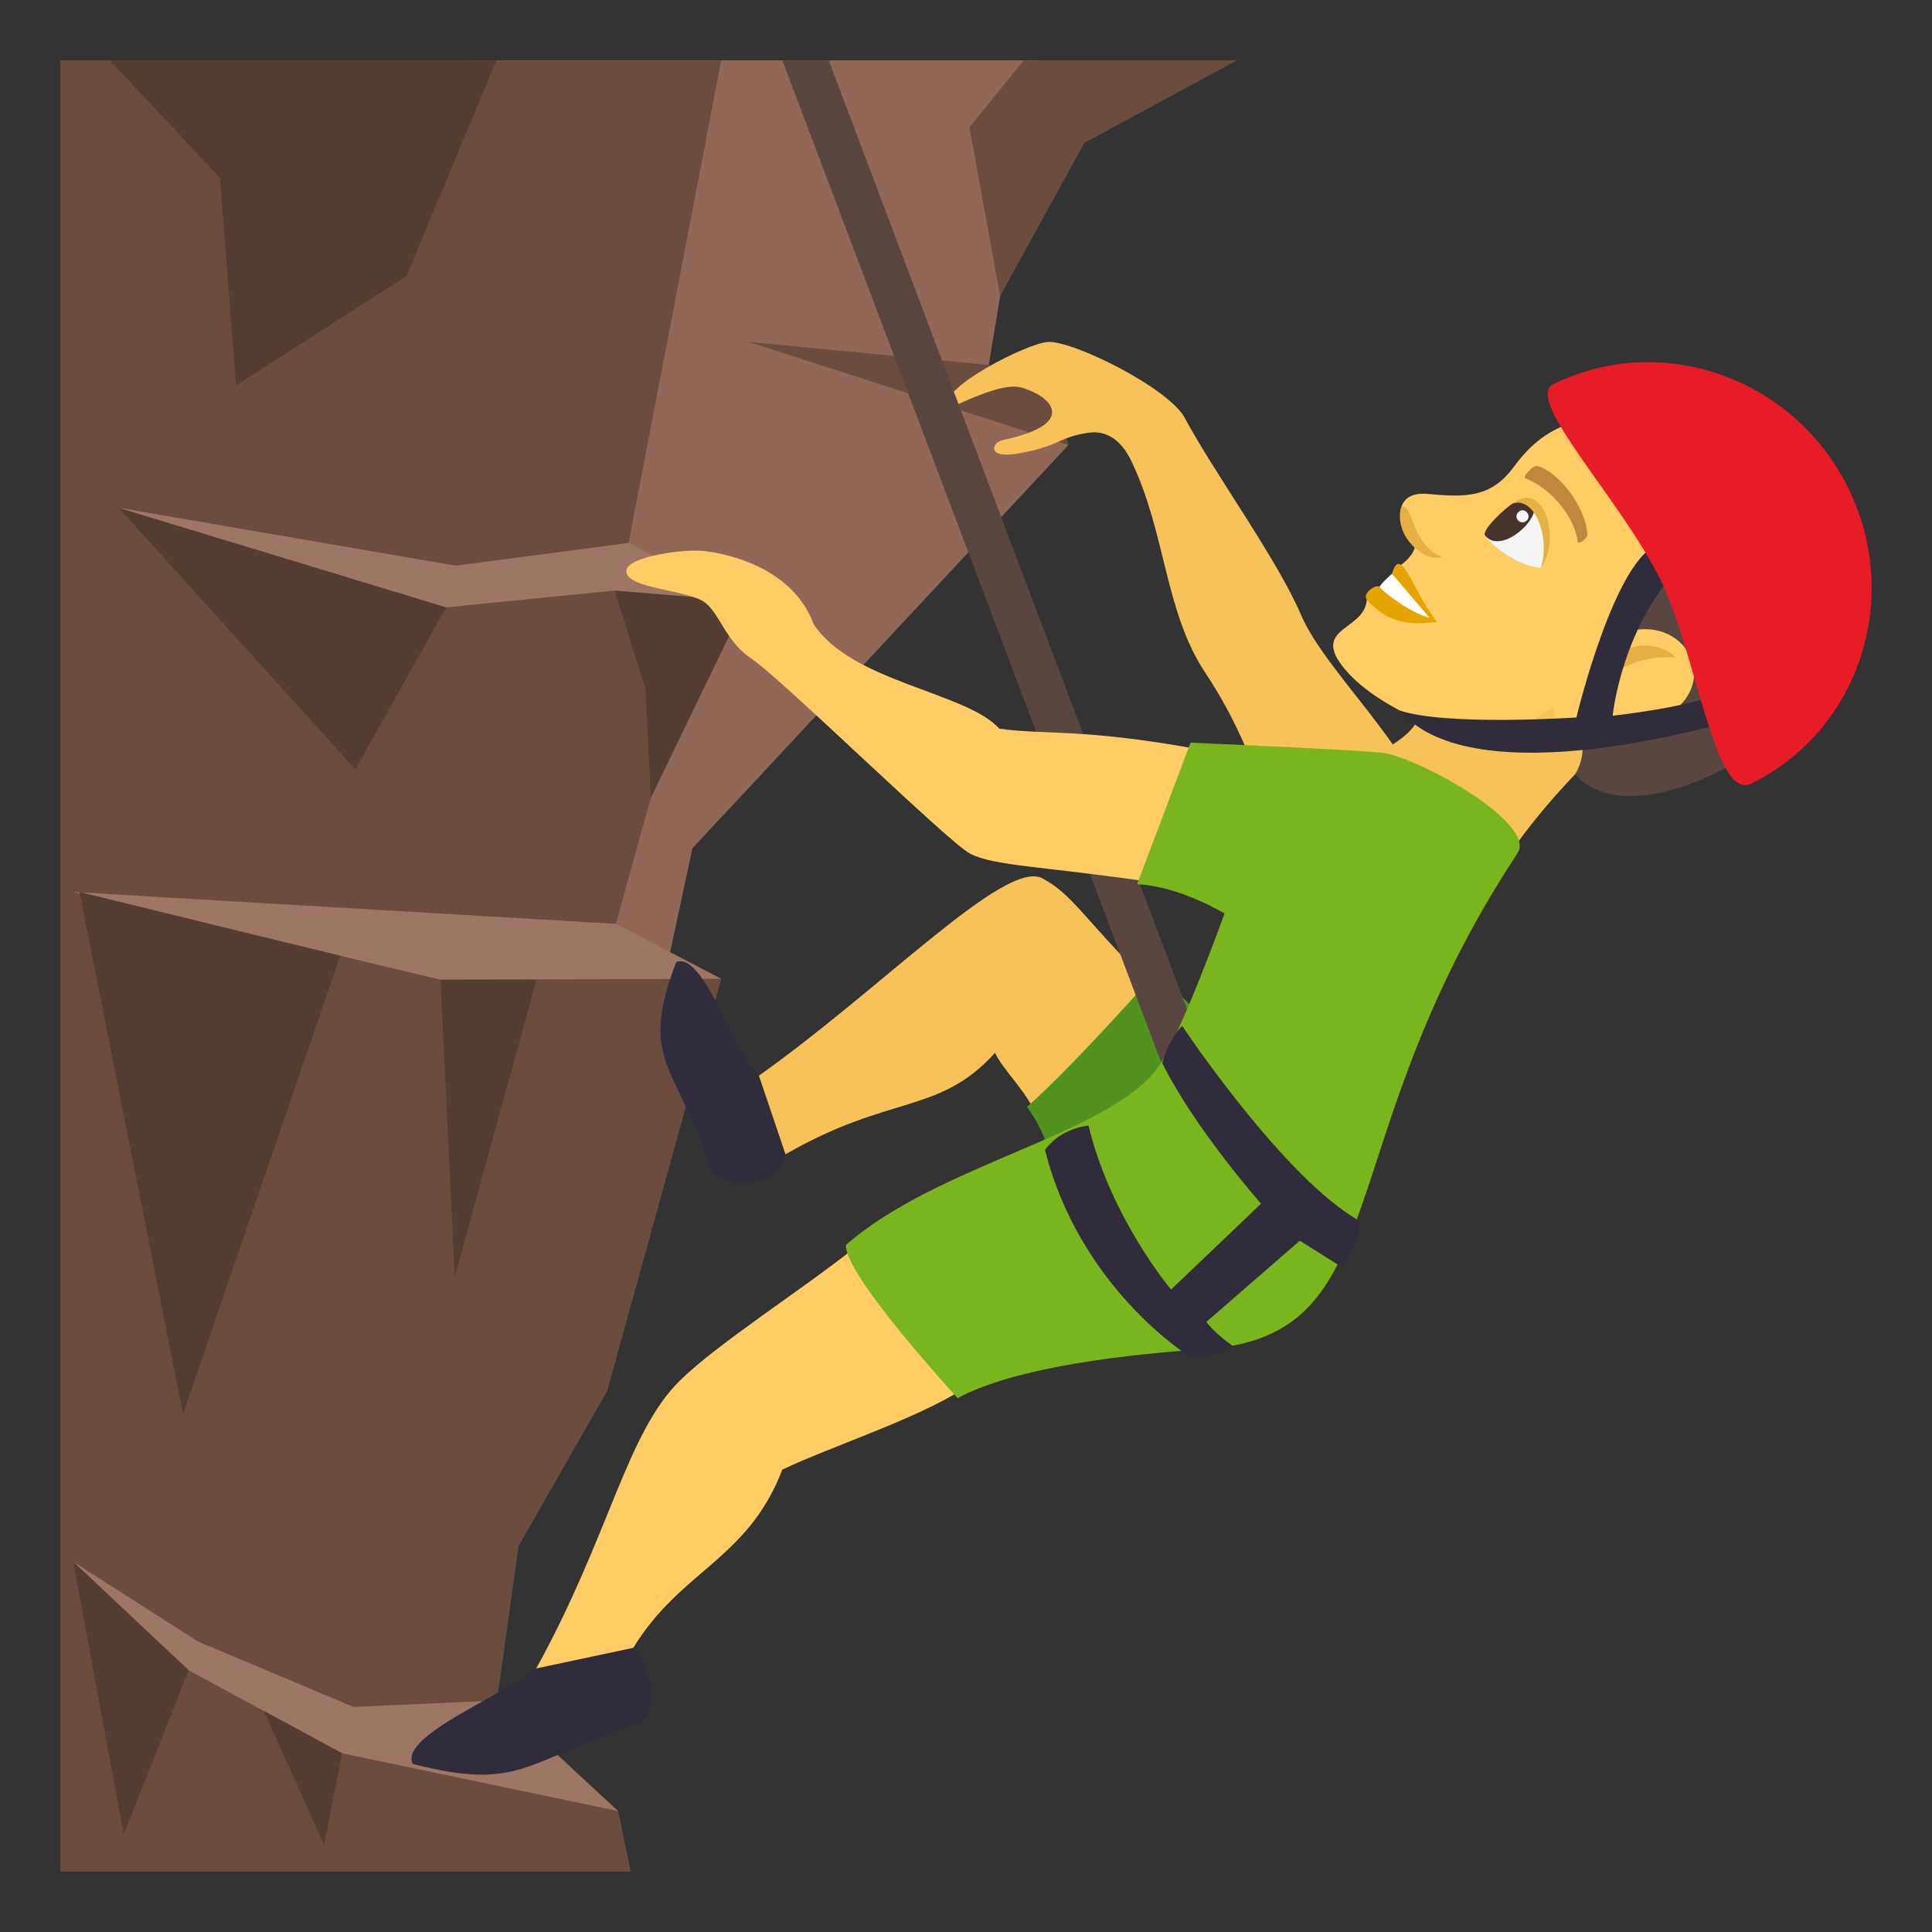 <?xml version="1.0" encoding="utf-8"?>
<!-- Generator: Adobe Illustrator 15.0.0, SVG Export Plug-In . SVG Version: 6.00 Build 0)  -->
<!DOCTYPE svg PUBLIC "-//W3C//DTD SVG 1.1//EN" "http://www.w3.org/Graphics/SVG/1.1/DTD/svg11.dtd">
<svg version="1.1" id="Layer_1" xmlns:x="http://ns.adobe.com/Extensibility/1.0/" xmlns:i="http://ns.adobe.com/AdobeIllustrator/10.0/" xmlns:graph="http://ns.adobe.com/Graphs/1.0/"
	 xmlns="http://www.w3.org/2000/svg" xmlns:xlink="http://www.w3.org/1999/xlink" xmlns:a="http://ns.adobe.com/AdobeSVGViewerExtensions/3.0/"
	 x="0px" y="0px" width="64px" height="64px" viewBox="0 0 64 64" enable-background="new 0 0 64 64" xml:space="preserve">
<rect x="0" y="0" width="64" height="64" fill="#333333" stroke="none"/>
<polygon fill="#916858" points="32.684,12.509 34.427,2 15.514,2 20.774,38.193 22.937,28.101 35.391,14.744 "/>
<polygon fill="#6B4D40" points="23.892,2 20.774,18.24 23.491,19.457 20.176,31.423 23.892,32.423 20.113,46.082 17.179,51.214 
	16.444,56.485 20.476,59.994 20.897,62 2,62 2,2 "/>
<polygon fill="#9E7666" points="2.425,51.735 6.564,54.379 11.709,56.545 16.522,56.329 20.476,59.994 11.332,58.079 6.251,55.332 
	"/>
<polygon fill="#9E7666" points="14.594,32.454 2.425,29.548 20.403,30.604 23.892,32.423 "/>
<polygon fill="#543D32" points="11.271,31.661 6.063,46.839 2.634,29.548 "/>
<polygon fill="#543D32" points="17.771,32.454 15.063,42.303 14.594,32.454 "/>
<polygon fill="#543D32" points="6.251,55.332 4.098,60.756 2.425,51.735 "/>
<polygon fill="#543D32" points="11.332,58.079 10.736,61.123 8.742,56.679 "/>
<polygon fill="#543D32" points="3.93,16.82 11.771,25.486 14.781,20.119 "/>
<polygon fill="#543D32" points="3.637,2 7.286,5.893 7.819,12.768 13.465,9.143 16.444,2 "/>
<polygon fill="#9E7666" points="3.93,16.82 15.096,18.739 20.823,17.986 24.798,20.06 20.364,19.563 14.781,20.119 "/>
<polygon fill="#6B4D40" points="24.798,11.325 34.75,12.282 35.391,14.744 "/>
<polygon fill="#543D32" points="21.384,22.813 20.364,19.563 24.708,19.923 21.558,26.433 "/>
<polygon fill="#6B4D40" points="33.913,2 40.971,2 35.92,4.736 33.131,9.808 32.114,4.216 "/>
<path fill="#F7C259" d="M46.507,23.192c1.541,0.729-1.248,1.925-1.525,2.157c0,0,2.995,0.391,5.173,2.732
	c0,0,0.762-1.146,2.266-2.686C57.029,21.698,46.507,23.192,46.507,23.192z"/>
<path fill="#FFCC66" d="M52.015,14.021c-0.863,0.304-1.384,0.794-1.873,1.45c-0.75,1.017-1.584,1.009-2.845,0.891
	c-1.198-0.115-1.075,1.088-0.431,1.778c-0.085,0.329-0.468,0.58-0.468,0.58s0.049,0.902-1.121,1.139
	c-0.053,1.044-1.915,0.913-0.709,2.33c1.177,1.384,3.816,2.253,4.393,2.291c0.911,0.06,2.532-1.086,2.532-1.086
	c-0.301,1.265,2.403,1.498,4.122,0.053C58.465,21.052,60.213,15.403,52.015,14.021z"/>
<path fill="#E6B045" d="M53.304,21.839c0.656-0.601,1.717-0.589,2.209-0.054c0,0-1.623-0.206-2.465,0.991
	C53.048,22.776,52.845,22.255,53.304,21.839z"/>
<path fill="#F5F5F5" d="M51.044,18.807c-0.72-0.028-1.688-0.748-1.868-1.102C50.803,15.204,51.591,17.579,51.044,18.807z"/>
<path fill="#45332C" d="M49.198,17.745c0.718,0.845,2.667-1.497,0.929-1.077C49.878,16.812,49.053,17.574,49.198,17.745z"/>
<path fill="#E6B045" d="M51.044,18.807c0.679-0.927,0.112-2.922-0.917-2.139C50.861,16.47,51.355,17.807,51.044,18.807z"/>
<path fill="#F5F5F5" d="M50.313,16.951c-0.21,0.175,0.045,0.475,0.254,0.3C50.76,17.087,50.507,16.787,50.313,16.951z"/>
<path fill="#C1873C" d="M52.584,17.699c-0.063-0.955-0.998-2.101-1.66-2.262c-0.137-0.044-0.5,0.366-0.396,0.407
	c0.822,0.313,1.631,1.25,1.737,2.101C52.279,18.056,52.598,17.84,52.584,17.699z"/>
<path fill="#E6A400" d="M46.111,19.004c0.054,0.415-0.41,0.444-0.41,0.444c-0.109-0.13-0.587,0.22-0.424,0.411
	c0.813,0.956,1.751,0.788,2.323,0.749C46.765,19.51,46.404,18.012,46.111,19.004z"/>
<path fill="#FFFFFF" d="M46.111,19.004c0,0-0.392,0.346-0.41,0.444c0.177,0.21,1.007,0.844,1.656,1.019L46.111,19.004z"/>
<path fill="#594640" d="M60.609,21.607c0.611-1.583,0.248-3.509-1.691-5.792c-1.785-2.103-3.568-2.779-3.764-3.555
	c0,0-0.448,0.185-0.63,0.575c-0.262-0.28-0.215-0.616-0.218-0.614c-0.504,0.076-1.666,0.455-2.292,1.8
	c4.079,2.271,3.066,3.459,2.773,5.011c-0.07,0.358-1.505,0.628-1.747,2.328c2.338-1.651,4.297,1.064,2.16,2.358
	c-1.369,0.829-2.334,0.722-2.859,0.662c0.26,0.609-0.16,1.264-0.16,1.264C54.198,28.017,60.727,24.032,60.609,21.607z"/>
<path fill="#E6B045" d="M47.772,18.442c-0.384,0.151-0.844-0.203-1.063-0.461c-0.296-0.348-0.408-0.824-0.29-1.185
	C46.832,16.676,46.729,18.054,47.772,18.442z"/>
<path fill="#F7C259" d="M34.541,29.101c-1.252-0.689-5.465,3.814-9.74,6.771c-0.258,0.178,0.95,2.524,1.22,2.366
	c3.447-1.994,5.087-1.31,6.94-3.362c0.281,0.594,1.035,1.26,1.414,2.133c0.264,0.602,4.73-3.398,4.219-3.896
	C35.863,30.454,35.641,29.706,34.541,29.101z"/>
<path fill="#F7C259" d="M43.102,20.377c-0.789-1.853-2.887-4.721-3.855-6.533c-0.528-0.988-3.683-2.555-4.527-2.518
	c-0.677,0.031-3.76,1.584-3.334,2.229c2.035-0.98,2.359-0.76,2.692-0.633c0.854,0.326,1.49,1.158-0.851,1.654
	c-0.406,0.088-0.5,0.607,0.412,0.461c1.46-0.234,1.396-0.557,2.431-0.703c0.7-0.098,1.144,0.396,1.396,0.917
	c1.156,2.382,1.109,4.996,2.453,7.022c2.116,3.193,1.684,4.969,3.957,6.308c0.481,0.281,3.529-1.201,3.408-1.685
	C46.745,24.746,43.887,22.211,43.102,20.377z"/>
<path fill="#302C3B" d="M25.141,35.636c-0.818-0.656-1.797-4.107-2.738-3.771c-1.26,3.311,0,3.35,1.164,6.895
	c0.172,0.525,2.243,0.749,2.454-0.521L25.141,35.636z"/>
<path fill="#529320" d="M40.016,34.155c-0.229-0.77-1.77-1.891-1.77-1.891s-2.568,2.922-4.225,4.406c0,0,0.871,1.127,0.887,2.406
	C34.936,41.257,40.646,36.292,40.016,34.155z"/>
<path fill="#594640" d="M39.255,37.282L25.916,2h1.537l13.42,35.534C40.83,37.659,38.639,39.2,39.255,37.282z"/>
<path fill="#FFCC66" d="M39.734,24.826c-3.871-0.707-5.035-0.473-6.627-0.686c-1.088-1.213-4.908-1.547-6.154-3.465
	c-0.77-2.084-3.338-2.385-3.611-2.42c-0.613-0.08-2.539,0.164-2.592,0.641c-0.068,0.617,2.084,0.629,2.631,1.084
	c0.492,0.413,0.675,1.29,1.531,1.854c0.938,0.617,6.49,6.057,7.213,6.438c0.8,0.424,2.436,0.42,6.105,0.961
	C38.941,29.339,40.439,24.955,39.734,24.826z"/>
<path fill="#FFCC66" d="M17.764,55.269c2.432-4.41,2.986-7.797,4.76-9.537c1.273-1.248,4.027-2.992,5.857-4.449
	c0.598-0.475,4.447,4.035,3.842,4.502c-1.383,1.068-4.672,2.111-6.307,2.898c-1.158,3-3.349,3.312-4.937,5.903
	C20.804,54.873,17.594,55.577,17.764,55.269z"/>
<path fill="#302C3B" d="M17.764,55.269c-0.98,0.848-4.555,2.23-4.092,3.164c3.588,0.908,3.617-0.066,7.475-1.326
	c0.549-0.18,0.661-1.499-0.167-2.521L17.764,55.269z"/>
<path fill="#7AB51D" d="M39.439,24.602l-1.771,4.69c1.422,0.066,2.896,0.969,2.896,0.969s-1.469,4.092-2.219,5.113
	c-1.625,2.219-7.227,3.172-10.318,5.861c-0.109,0.943,3.695,5.08,3.695,5.08c1.963-1.061,5.754-1.459,8.215-1.627
	c6.381-0.438,3.994-6.83,10.332-16.422c0.664-1.007-3.397-3.25-4.56-3.34C44.03,24.796,39.439,24.602,39.439,24.602z"/>
<path fill="#302C3B" d="M57.27,23.9c0,0-0.132-1.043-0.355-0.931c-0.933,0.465-3.493,0.74-3.493,0.74s0.291-3.045,2.401-5.124
	c0.181-0.177-0.59-0.632-0.834-0.569c-1.481,0.378-2.768,5.751-2.768,5.751s-4.292,0.289-5.847-0.229
	C48.823,26.453,57.27,23.9,57.27,23.9z"/>
<path fill="#E81C27" d="M61.219,16.154c-1.812-3.654-6.184-5.188-9.766-3.425c-0.987,0.485,2.233,3.814,3.546,6.463
	c1.195,2.414,1.793,7.365,3.008,6.767C61.589,24.199,63.028,19.809,61.219,16.154z"/>
<path fill="#302C3B" d="M39.162,33.988c0,0,3.382,5.072,5.879,6.458c-0.037,1.063-0.646,1.494-0.646,1.494L43.058,41.1l-3.098,2.692
	c0,0,0.33,0.43,0.9,0.808c-0.747,0.456-1.512,0.293-1.512,0.293s-3.581-2.239-4.731-6.8c0.553-0.751,1.442-0.805,1.442-0.805
	c0.735,3.058,2.734,5.43,2.734,5.43l2.981-2.845c0,0-2.197-2.487-3.273-4.657C38.753,34.327,39.162,33.988,39.162,33.988z"/>
</svg>
